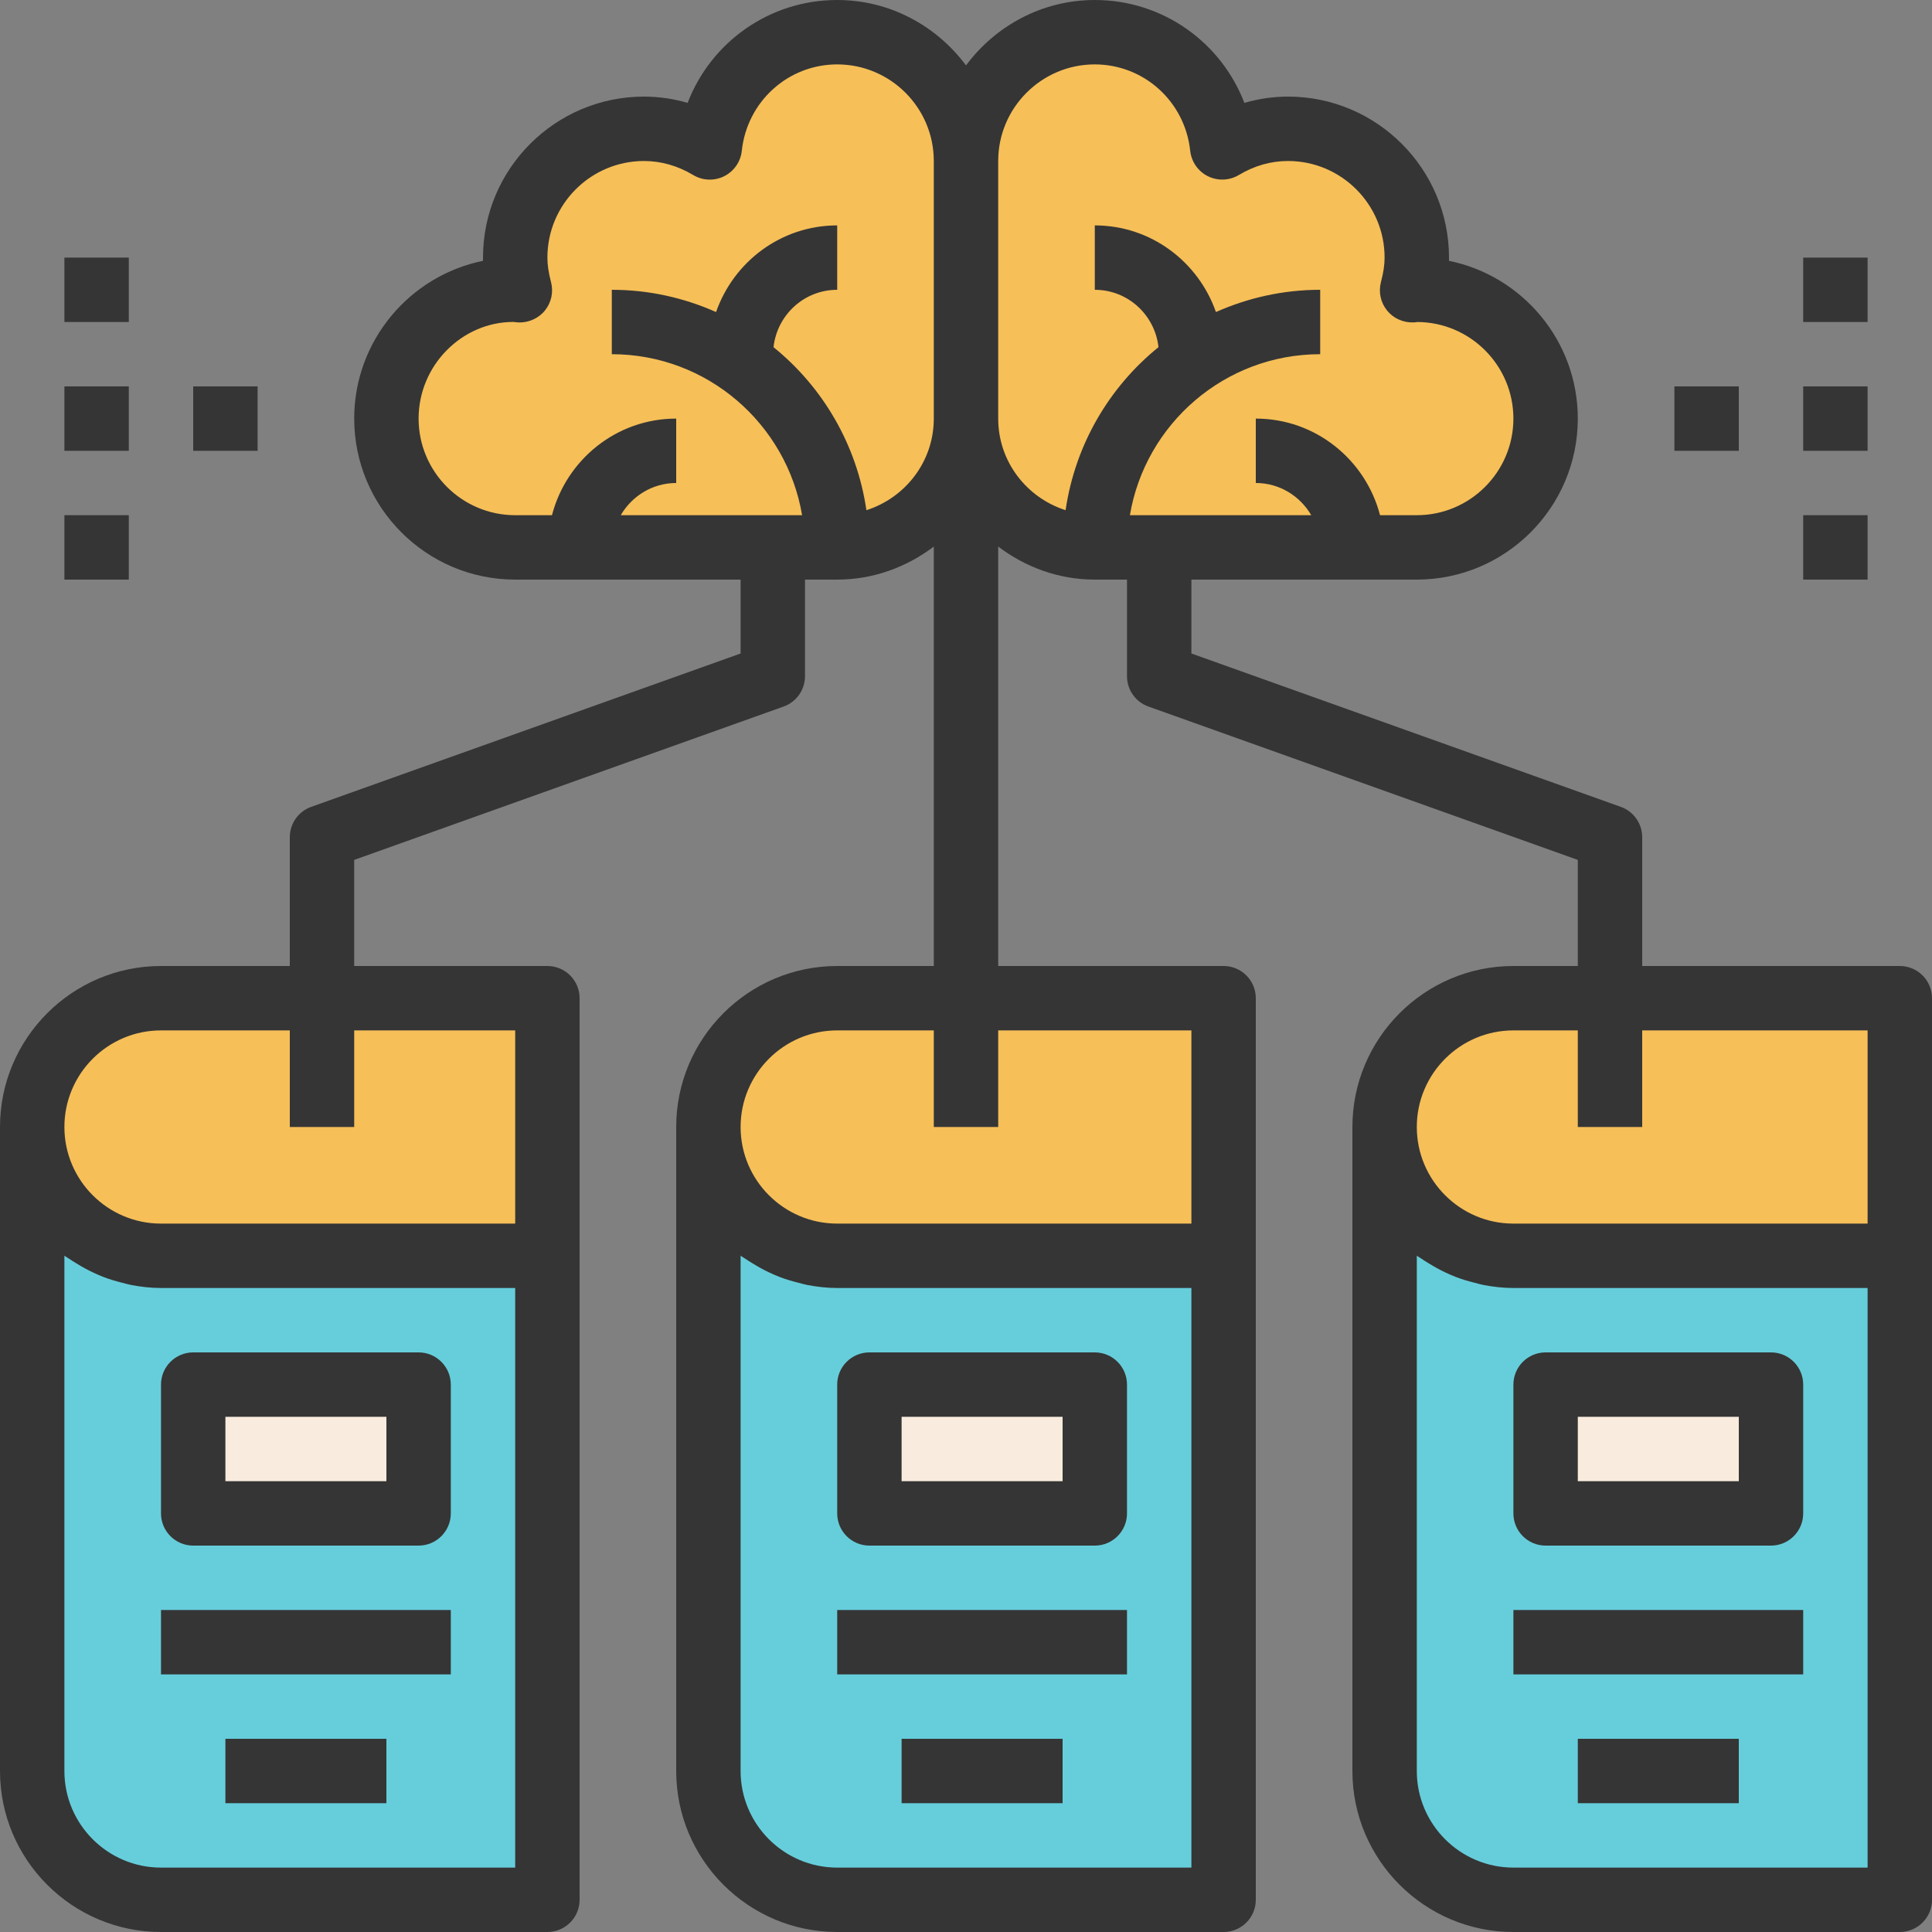 <?xml version="1.0" encoding="iso-8859-1"?>
<!-- Generator: Adobe Illustrator 21.1.0, SVG Export Plug-In . SVG Version: 6.00 Build 0)  -->
<svg version="1.1" id="Layer_1" xmlns="http://www.w3.org/2000/svg" xmlns:xlink="http://www.w3.org/1999/xlink" x="0px" y="0px"
	 viewBox="177 367 60 60" style="enable-background:new 177 367 60 60;" xml:space="preserve">
<rect x="177" y="367" width="60" height="60" fill="#808080" stroke="none"/>
<g>
	<path style="fill:#66CEDB;" d="M182,426h12v-20h-12c-2.209,0-4-1.791-4-4v20C178,424.209,179.791,426,182,426z M183,410h7v4h-7V410
		z"/>
	<path style="fill:#F6BF58;" d="M182,406h12v-8h-7h-5c-2.209,0-4,1.791-4,4S179.791,406,182,406z"/>
	<path style="fill:#66CEDB;" d="M199,402v20c0,2.209,1.791,4,4,4h12v-20h-12C200.791,406,199,404.209,199,402z M204,410h7v4h-7V410z
		"/>
	<path style="fill:#F6BF58;" d="M203,398c-2.209,0-4,1.791-4,4s1.791,4,4,4h12v-8h-8H203z"/>
	<path style="fill:#66CEDB;" d="M224,426h12v-20h-12c-2.209,0-4-1.791-4-4v20C220,424.209,221.791,426,224,426z M225,410h7v4h-7V410
		z"/>
	<path style="fill:#F6BF58;" d="M224,406h12v-8h-9h-3c-2.209,0-4,1.791-4,4S221.791,406,224,406z"/>
	<g>
		<rect x="183" y="410" style="fill:#F9ECDE;" width="7" height="4"/>
		<rect x="204" y="410" style="fill:#F9ECDE;" width="7" height="4"/>
		<rect x="225" y="410" style="fill:#F9ECDE;" width="7" height="4"/>
	</g>
	<path style="fill:#F6BF58;" d="M221,384c2.209,0,4-1.791,4-4s-1.791-4-4-4c-0.05,0-0.096,0.013-0.146,0.015
		C220.94,375.689,221,375.353,221,375c0-2.209-1.791-4-4-4c-0.75,0-1.443,0.219-2.043,0.578C214.744,369.57,213.065,368,211,368
		c-2.209,0-4,1.791-4,4c0-2.209-1.791-4-4-4c-2.065,0-3.744,1.57-3.957,3.578c-0.6-0.359-1.293-0.578-2.043-0.578
		c-2.209,0-4,1.791-4,4c0,0.353,0.06,0.689,0.146,1.015C193.096,376.013,193.05,376,193,376c-2.209,0-4,1.791-4,4s1.791,4,4,4h2h6h2
		c2.209,0,4-1.791,4-4c0,2.209,1.791,4,4,4h2h6H221z"/>
	<g>
		<path style="fill:#353535;" d="M182,427h12c0.552,0,1-0.448,1-1v-20v-8c0-0.552-0.448-1-1-1h-6v-3.295l13.336-4.763
			C201.734,388.8,202,388.423,202,388v-3h1c1.13,0,2.162-0.391,3-1.026V397h-3c-2.757,0-5,2.243-5,5v20c0,2.757,2.243,5,5,5h12
			c0.552,0,1-0.448,1-1v-20v-8c0-0.552-0.448-1-1-1h-7v-13.026c0.838,0.635,1.87,1.026,3,1.026h1v3c0,0.423,0.266,0.8,0.664,0.942
			L226,393.705V397h-2c-2.757,0-5,2.243-5,5v20c0,2.757,2.243,5,5,5h12c0.552,0,1-0.448,1-1v-20v-8c0-0.552-0.448-1-1-1h-8v-4
			c0-0.423-0.266-0.8-0.664-0.942L214,387.295V385h7c2.757,0,5-2.243,5-5c0-2.415-1.721-4.436-4.001-4.9
			C222,375.067,222,375.033,222,375c0-2.757-2.243-5-5-5c-0.456,0-0.912,0.066-1.355,0.195C214.92,368.307,213.104,367,211,367
			c-1.641,0-3.088,0.806-4,2.031c-0.912-1.225-2.359-2.031-4-2.031c-2.104,0-3.92,1.307-4.645,3.195
			C197.912,370.066,197.457,370,197,370c-2.757,0-5,2.243-5,5c0,0.033,0,0.067,0.001,0.1c-2.28,0.464-4.001,2.485-4.001,4.9
			c0,2.757,2.243,5,5,5h7v2.295l-13.336,4.763C186.266,392.2,186,392.577,186,393v4h-4c-2.757,0-5,2.243-5,5v20
			C177,424.757,179.243,427,182,427z M214,425h-11c-1.654,0-3-1.346-3-3v-16.002c0.038,0.029,0.083,0.05,0.122,0.078
			c0.083,0.059,0.171,0.11,0.258,0.164c0.168,0.104,0.34,0.199,0.52,0.283c0.098,0.046,0.196,0.089,0.298,0.129
			c0.192,0.075,0.39,0.134,0.593,0.184c0.095,0.024,0.186,0.053,0.283,0.071c0.3,0.056,0.608,0.093,0.926,0.093h11V425z M214,399v6
			h-11c-1.654,0-3-1.346-3-3s1.346-3,3-3h3v3h2v-3H214z M235,425h-11c-1.654,0-3-1.346-3-3v-16.002
			c0.038,0.029,0.083,0.05,0.122,0.078c0.083,0.059,0.171,0.11,0.258,0.164c0.168,0.104,0.34,0.199,0.52,0.283
			c0.098,0.046,0.196,0.089,0.298,0.129c0.192,0.075,0.39,0.134,0.593,0.184c0.095,0.024,0.186,0.053,0.283,0.071
			c0.3,0.056,0.608,0.093,0.926,0.093h11V425z M235,399v6h-11c-1.654,0-3-1.346-3-3s1.346-3,3-3h2v3h2v-3H235z M211,369
			c1.526,0,2.8,1.154,2.963,2.684c0.037,0.338,0.243,0.636,0.548,0.788c0.305,0.152,0.667,0.139,0.96-0.036
			c0.484-0.29,0.998-0.436,1.529-0.436c1.654,0,3,1.346,3,3c0,0.226-0.036,0.468-0.113,0.759c-0.081,0.307-0.012,0.634,0.187,0.881
			c0.198,0.247,0.499,0.382,0.819,0.373c0.058-0.001,0.113-0.008,0.107-0.013c1.654,0,3,1.346,3,3s-1.346,3-3,3h-1.142
			c-0.447-1.72-2-3-3.858-3v2c0.737,0,1.375,0.405,1.722,1h-5.632c0.478-2.833,2.942-5,5.91-5v-2c-1.153,0-2.247,0.25-3.238,0.691
			C214.216,375.13,212.745,374,211,374v2c1.028,0,1.867,0.782,1.978,1.781c-1.53,1.238-2.588,3.028-2.885,5.063
			C208.884,382.458,208,381.336,208,380v-8C208,370.346,209.346,369,211,369z M190,380c0-1.654,1.346-3,2.938-3.002
			c0.034,0.005,0.134,0.015,0.168,0.016c0.309,0.009,0.621-0.126,0.819-0.373c0.199-0.248,0.268-0.574,0.187-0.881
			c-0.076-0.292-0.112-0.534-0.112-0.76c0-1.654,1.346-3,3-3c0.531,0,1.045,0.147,1.529,0.436c0.293,0.176,0.656,0.189,0.96,0.037
			c0.305-0.152,0.512-0.45,0.548-0.789C200.2,370.154,201.474,369,203,369c1.654,0,3,1.346,3,3v8c0,1.336-0.884,2.458-2.093,2.845
			c-0.297-2.036-1.355-3.825-2.885-5.063c0.111-1,0.95-1.782,1.978-1.782v-2c-1.745,0-3.216,1.13-3.762,2.691
			C198.247,376.25,197.153,376,196,376v2c2.967,0,5.431,2.167,5.91,5h-5.632c0.347-0.595,0.985-1,1.722-1v-2
			c-1.858,0-3.411,1.28-3.858,3H193C191.346,383,190,381.654,190,380z M193,425h-11c-1.654,0-3-1.346-3-3v-16.002
			c0.038,0.029,0.083,0.05,0.122,0.078c0.083,0.059,0.171,0.11,0.258,0.164c0.168,0.104,0.34,0.199,0.52,0.283
			c0.098,0.046,0.196,0.089,0.298,0.129c0.192,0.075,0.39,0.134,0.593,0.184c0.095,0.024,0.186,0.053,0.283,0.071
			c0.3,0.056,0.608,0.093,0.926,0.093h11V425z M182,399h4v3h2v-3h5v6h-11c-1.654,0-3-1.346-3-3S180.346,399,182,399z"/>
		<path style="fill:#353535;" d="M182,414c0,0.552,0.448,1,1,1h7c0.552,0,1-0.448,1-1v-4c0-0.552-0.448-1-1-1h-7
			c-0.552,0-1,0.448-1,1V414z M184,411h5v2h-5V411z"/>
		<rect x="182" y="417" style="fill:#353535;" width="9" height="2"/>
		<rect x="184" y="421" style="fill:#353535;" width="5" height="2"/>
		<path style="fill:#353535;" d="M203,414c0,0.552,0.448,1,1,1h7c0.552,0,1-0.448,1-1v-4c0-0.552-0.448-1-1-1h-7
			c-0.552,0-1,0.448-1,1V414z M205,411h5v2h-5V411z"/>
		<rect x="203" y="417" style="fill:#353535;" width="9" height="2"/>
		<rect x="205" y="421" style="fill:#353535;" width="5" height="2"/>
		<path style="fill:#353535;" d="M224,414c0,0.552,0.448,1,1,1h7c0.552,0,1-0.448,1-1v-4c0-0.552-0.448-1-1-1h-7
			c-0.552,0-1,0.448-1,1V414z M226,411h5v2h-5V411z"/>
		<rect x="224" y="417" style="fill:#353535;" width="9" height="2"/>
		<rect x="226" y="421" style="fill:#353535;" width="5" height="2"/>
		<rect x="229" y="379" style="fill:#353535;" width="2" height="2"/>
		<rect x="233" y="379" style="fill:#353535;" width="2" height="2"/>
		<rect x="233" y="383" style="fill:#353535;" width="2" height="2"/>
		<rect x="233" y="375" style="fill:#353535;" width="2" height="2"/>
		<rect x="183" y="379" style="fill:#353535;" width="2" height="2"/>
		<rect x="179" y="379" style="fill:#353535;" width="2" height="2"/>
		<rect x="179" y="383" style="fill:#353535;" width="2" height="2"/>
		<rect x="179" y="375" style="fill:#353535;" width="2" height="2"/>
	</g>
</g>
</svg>
